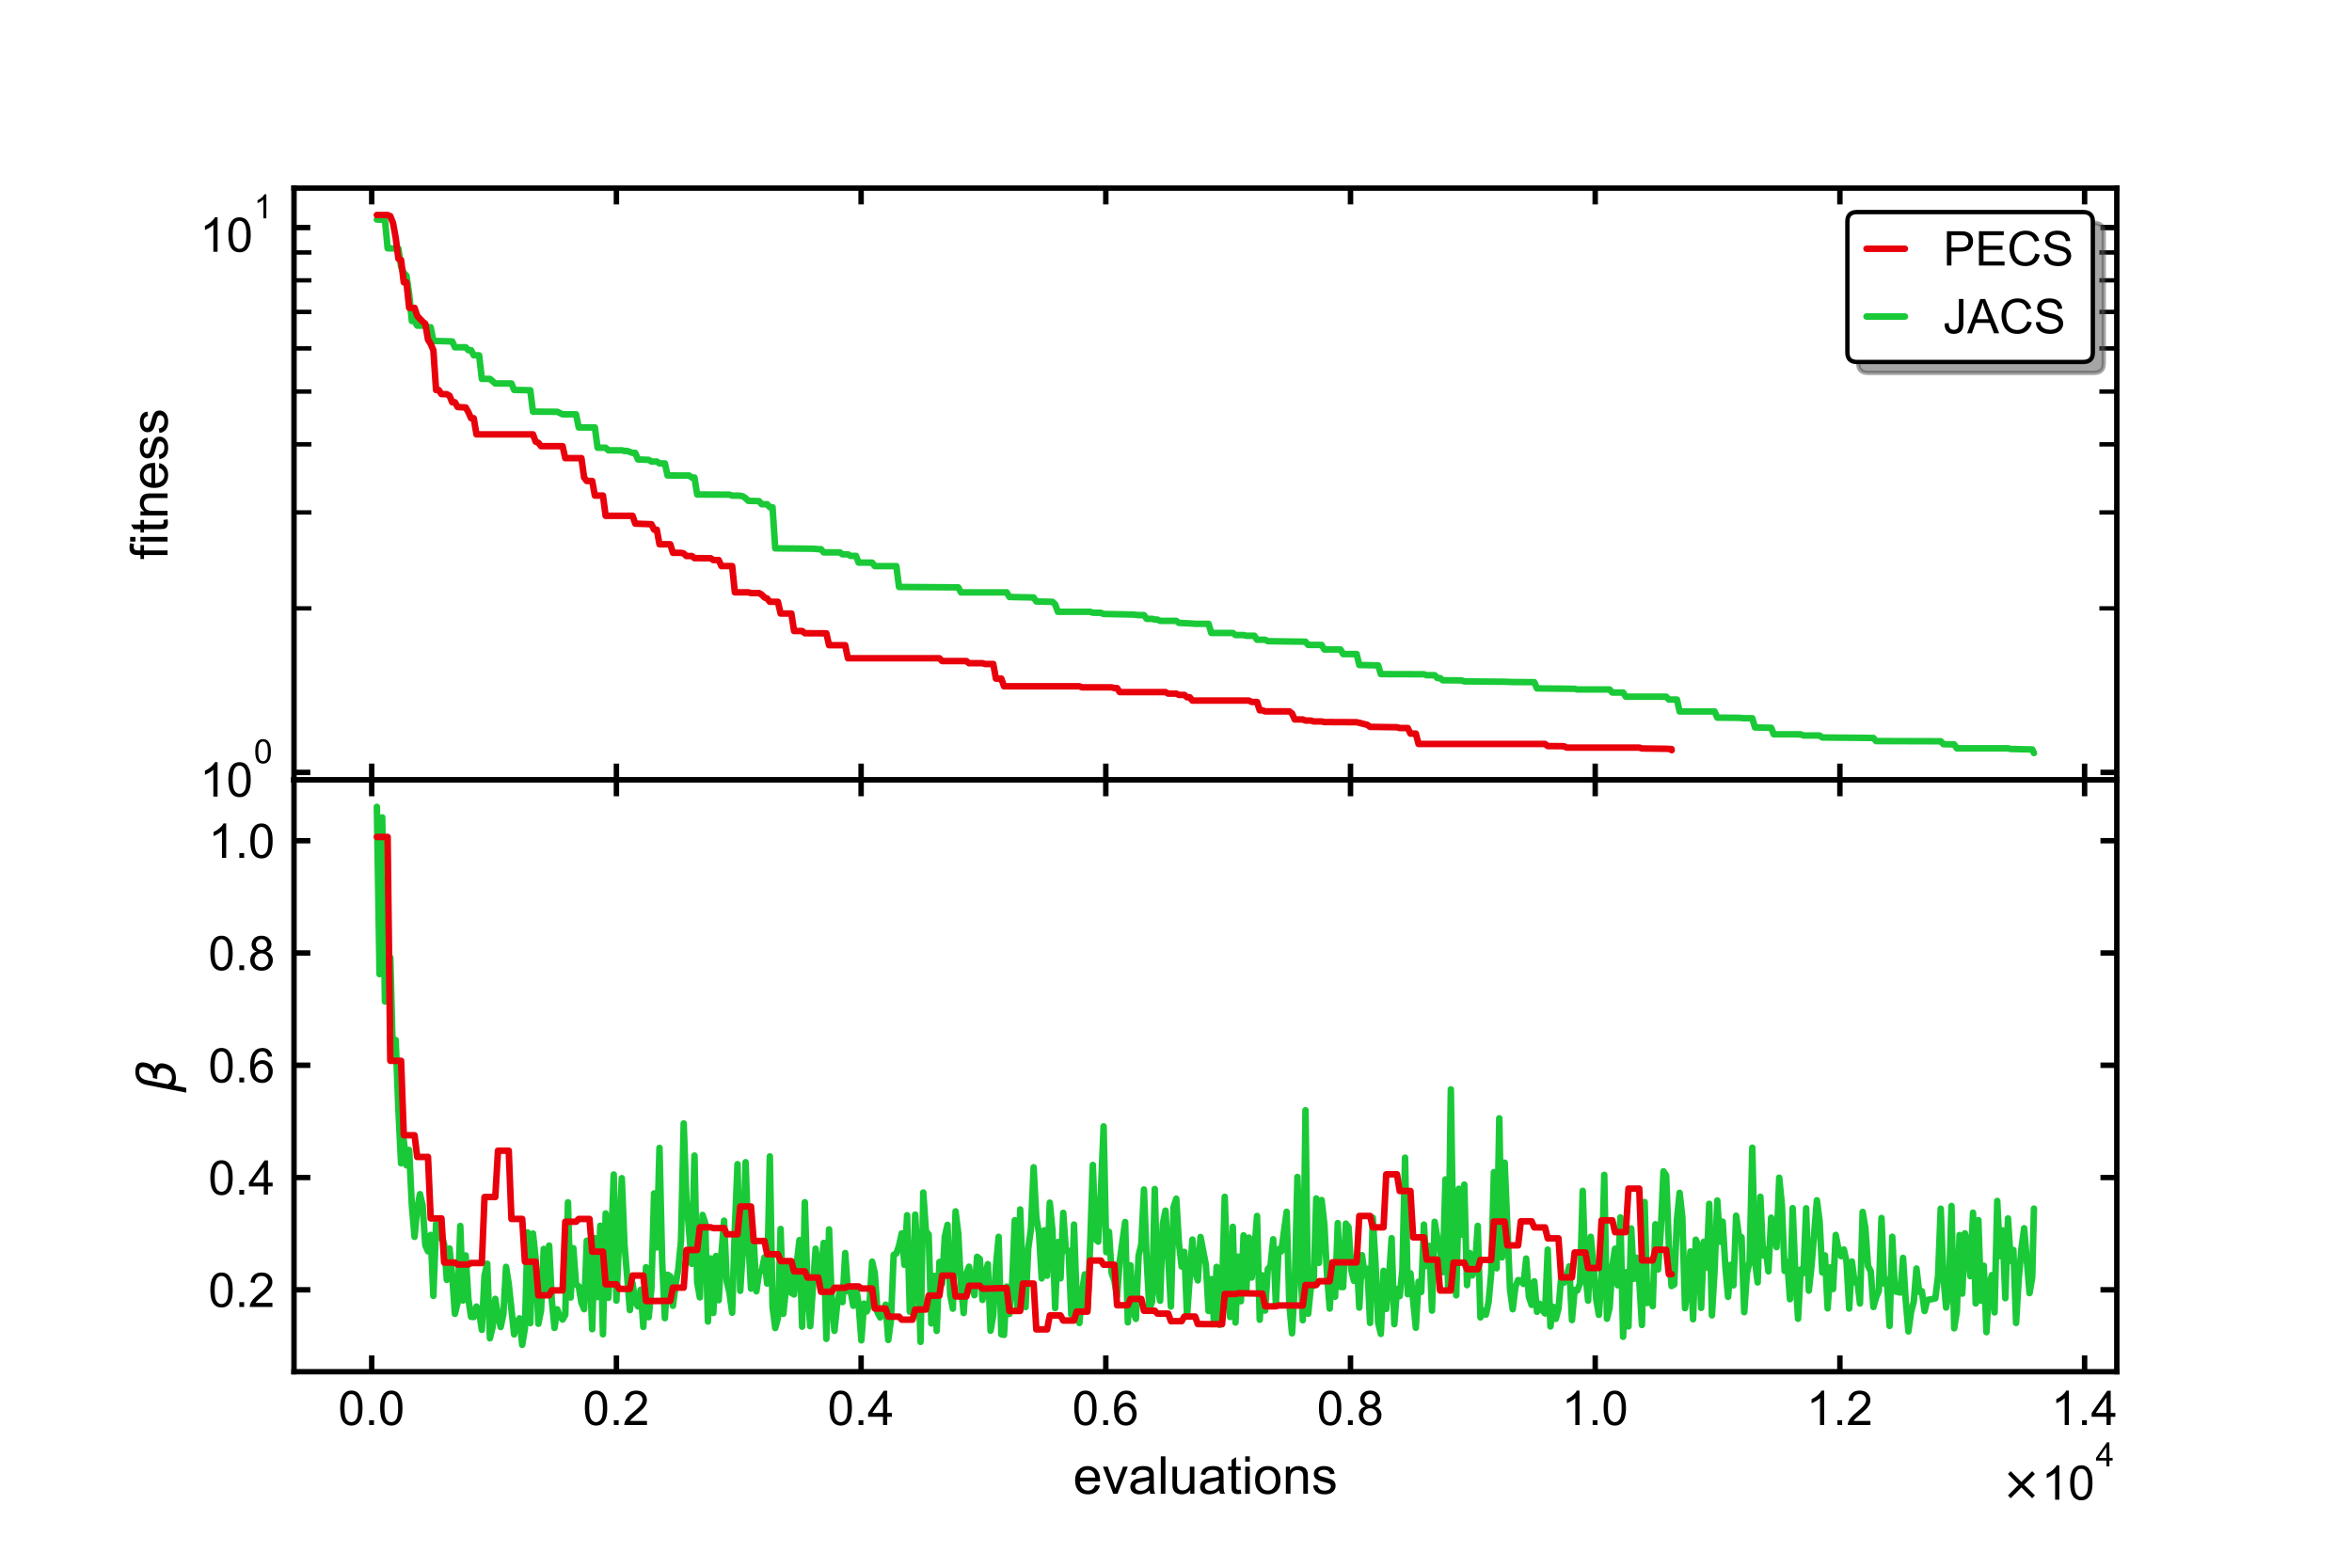 <?xml version="1.0" encoding="utf-8" standalone="no"?>
<!DOCTYPE svg PUBLIC "-//W3C//DTD SVG 1.1//EN"
  "http://www.w3.org/Graphics/SVG/1.1/DTD/svg11.dtd">
<!-- Created with matplotlib (https://matplotlib.org/) -->
<svg height="288pt" version="1.1" viewBox="0 0 432 288" width="432pt" xmlns="http://www.w3.org/2000/svg" xmlns:xlink="http://www.w3.org/1999/xlink">
 <defs>
  <style type="text/css">
*{stroke-linecap:butt;stroke-linejoin:round;}
  </style>
 </defs>
 <g id="figure_1">
  <g id="patch_1">
   <path d="M 0 288 
L 432 288 
L 432 0 
L 0 0 
z
" style="fill:#ffffff;"/>
  </g>
  <g id="axes_1">
   <g id="patch_2">
    <path d="M 54 143.28 
L 388.8 143.28 
L 388.8 34.56 
L 54 34.56 
z
" style="fill:#ffffff;"/>
   </g>
   <g id="line2d_1">
    <path clip-path="url(#p68521ce96f)" d="M 69.218 40.333 
L 70.701 40.364 
L 71.196 45.617 
L 73.173 45.666 
L 73.668 49.01 
L 74.162 50.126 
L 74.656 50.64 
L 75.151 53.985 
L 75.645 58.97 
L 76.14 58.971 
L 76.634 59.822 
L 78.117 59.823 
L 78.612 60.129 
L 79.106 60.129 
L 79.6 62.629 
L 83.061 62.722 
L 83.555 63.799 
L 85.533 63.799 
L 86.027 64.332 
L 86.522 64.332 
L 87.016 65.276 
L 88.005 65.276 
L 88.499 69.606 
L 89.983 69.606 
L 90.971 70.45 
L 93.938 70.45 
L 94.432 71.633 
L 97.398 71.691 
L 97.893 75.624 
L 102.342 75.651 
L 103.331 76.113 
L 105.803 76.113 
L 106.297 78.529 
L 109.264 78.529 
L 109.758 82.249 
L 111.241 82.249 
L 111.736 82.721 
L 114.208 82.721 
L 114.702 82.846 
L 115.196 82.846 
L 116.185 83.203 
L 116.679 83.203 
L 117.174 84.406 
L 119.151 84.481 
L 119.646 84.787 
L 120.635 84.787 
L 121.129 85.132 
L 122.118 85.132 
L 122.612 87.348 
L 126.567 87.358 
L 127.062 87.731 
L 127.556 87.731 
L 128.05 90.844 
L 133.983 90.873 
L 134.477 91.051 
L 135.961 91.066 
L 136.455 91.187 
L 136.949 91.519 
L 137.444 92.008 
L 139.421 92.063 
L 139.916 92.633 
L 140.905 92.633 
L 141.399 93.189 
L 141.893 93.189 
L 142.388 100.735 
L 149.309 100.806 
L 150.298 100.89 
L 150.792 100.89 
L 151.287 101.477 
L 154.253 101.477 
L 154.747 101.836 
L 155.736 101.836 
L 156.231 102.125 
L 157.219 102.125 
L 157.714 103.357 
L 160.186 103.365 
L 160.68 104.001 
L 164.635 104.003 
L 165.13 107.832 
L 176.006 107.907 
L 176.501 108.826 
L 184.905 108.826 
L 185.4 109.672 
L 189.849 109.761 
L 190.343 110.495 
L 193.31 110.558 
L 193.804 111.021 
L 194.299 112.391 
L 200.231 112.391 
L 200.726 112.562 
L 202.209 112.578 
L 202.703 112.792 
L 208.141 112.899 
L 209.13 113.006 
L 210.119 113.006 
L 210.613 113.689 
L 211.602 113.689 
L 212.097 113.82 
L 212.591 113.82 
L 213.085 114.064 
L 216.052 114.064 
L 216.546 114.434 
L 218.524 114.524 
L 219.512 114.598 
L 221.984 114.598 
L 222.479 116.282 
L 226.434 116.282 
L 226.928 116.662 
L 228.411 116.662 
L 228.906 116.796 
L 230.389 116.796 
L 230.883 117.525 
L 232.366 117.525 
L 232.861 117.794 
L 239.782 117.887 
L 240.277 118.477 
L 242.749 118.479 
L 243.243 119.316 
L 246.209 119.317 
L 246.704 120.159 
L 249.176 120.159 
L 249.67 122.166 
L 253.131 122.235 
L 253.625 123.841 
L 261.535 123.865 
L 262.03 124.042 
L 263.513 124.042 
L 264.007 124.563 
L 264.502 124.563 
L 264.996 124.975 
L 268.457 124.993 
L 268.951 125.179 
L 276.367 125.243 
L 277.85 125.296 
L 281.805 125.323 
L 282.3 126.465 
L 289.221 126.541 
L 289.716 126.663 
L 295.648 126.663 
L 296.143 127.225 
L 298.12 127.225 
L 298.615 127.991 
L 306.03 127.992 
L 306.525 128.518 
L 308.008 128.518 
L 308.502 130.708 
L 314.929 130.708 
L 315.424 131.839 
L 319.379 131.868 
L 320.368 131.951 
L 321.851 131.951 
L 322.345 133.642 
L 325.312 133.694 
L 325.806 134.901 
L 330.75 134.905 
L 331.244 135.118 
L 334.211 135.118 
L 334.705 135.481 
L 344.098 135.571 
L 344.593 136.142 
L 356.458 136.177 
L 356.952 136.71 
L 358.93 136.761 
L 359.424 137.473 
L 368.818 137.473 
L 369.312 137.596 
L 373.267 137.686 
L 373.582 138.338 
L 373.582 138.338 
" style="fill:none;stroke:#1ac938;stroke-linecap:round;stroke-width:1.2;"/>
   </g>
   <g id="matplotlib.axis_1">
    <g id="xtick_1">
     <g id="line2d_2">
      <defs>
       <path d="M 0 0 
L 0 -3 
" id="m7fd3d3183c" style="stroke:#000000;"/>
      </defs>
      <g>
       <use style="stroke:#000000;" x="68.274" xlink:href="#m7fd3d3183c" y="143.28"/>
      </g>
     </g>
     <g id="line2d_3">
      <defs>
       <path d="M 0 0 
L 0 3 
" id="m24cd45a4aa" style="stroke:#000000;"/>
      </defs>
      <g>
       <use style="stroke:#000000;" x="68.274" xlink:href="#m24cd45a4aa" y="34.56"/>
      </g>
     </g>
    </g>
    <g id="xtick_2">
     <g id="line2d_4">
      <g>
       <use style="stroke:#000000;" x="113.219" xlink:href="#m7fd3d3183c" y="143.28"/>
      </g>
     </g>
     <g id="line2d_5">
      <g>
       <use style="stroke:#000000;" x="113.219" xlink:href="#m24cd45a4aa" y="34.56"/>
      </g>
     </g>
    </g>
    <g id="xtick_3">
     <g id="line2d_6">
      <g>
       <use style="stroke:#000000;" x="158.163" xlink:href="#m7fd3d3183c" y="143.28"/>
      </g>
     </g>
     <g id="line2d_7">
      <g>
       <use style="stroke:#000000;" x="158.163" xlink:href="#m24cd45a4aa" y="34.56"/>
      </g>
     </g>
    </g>
    <g id="xtick_4">
     <g id="line2d_8">
      <g>
       <use style="stroke:#000000;" x="203.108" xlink:href="#m7fd3d3183c" y="143.28"/>
      </g>
     </g>
     <g id="line2d_9">
      <g>
       <use style="stroke:#000000;" x="203.108" xlink:href="#m24cd45a4aa" y="34.56"/>
      </g>
     </g>
    </g>
    <g id="xtick_5">
     <g id="line2d_10">
      <g>
       <use style="stroke:#000000;" x="248.052" xlink:href="#m7fd3d3183c" y="143.28"/>
      </g>
     </g>
     <g id="line2d_11">
      <g>
       <use style="stroke:#000000;" x="248.052" xlink:href="#m24cd45a4aa" y="34.56"/>
      </g>
     </g>
    </g>
    <g id="xtick_6">
     <g id="line2d_12">
      <g>
       <use style="stroke:#000000;" x="292.996" xlink:href="#m7fd3d3183c" y="143.28"/>
      </g>
     </g>
     <g id="line2d_13">
      <g>
       <use style="stroke:#000000;" x="292.996" xlink:href="#m24cd45a4aa" y="34.56"/>
      </g>
     </g>
    </g>
    <g id="xtick_7">
     <g id="line2d_14">
      <g>
       <use style="stroke:#000000;" x="337.941" xlink:href="#m7fd3d3183c" y="143.28"/>
      </g>
     </g>
     <g id="line2d_15">
      <g>
       <use style="stroke:#000000;" x="337.941" xlink:href="#m24cd45a4aa" y="34.56"/>
      </g>
     </g>
    </g>
    <g id="xtick_8">
     <g id="line2d_16">
      <g>
       <use style="stroke:#000000;" x="382.885" xlink:href="#m7fd3d3183c" y="143.28"/>
      </g>
     </g>
     <g id="line2d_17">
      <g>
       <use style="stroke:#000000;" x="382.885" xlink:href="#m24cd45a4aa" y="34.56"/>
      </g>
     </g>
    </g>
   </g>
   <g id="matplotlib.axis_2">
    <g id="ytick_1">
     <g id="line2d_18">
      <defs>
       <path d="M 0 0 
L 3 0 
" id="m92093fc952" style="stroke:#000000;"/>
      </defs>
      <g>
       <use style="stroke:#000000;" x="54" xlink:href="#m92093fc952" y="141.893"/>
      </g>
     </g>
     <g id="line2d_19">
      <defs>
       <path d="M 0 0 
L -3 0 
" id="m8de4ddd1cd" style="stroke:#000000;"/>
      </defs>
      <g>
       <use style="stroke:#000000;" x="388.8" xlink:href="#m8de4ddd1cd" y="141.893"/>
      </g>
     </g>
     <g id="text_1">
      <!-- $\mathdefault{10^{0}}$ -->
      <defs>
       <path d="M 37.25 0 
L 28.469 0 
L 28.469 56 
Q 25.297 52.984 20.141 49.953 
Q 14.984 46.922 10.891 45.406 
L 10.891 53.906 
Q 18.266 57.375 23.781 62.297 
Q 29.297 67.234 31.594 71.875 
L 37.25 71.875 
z
" id="ArialMT-49"/>
       <path d="M 4.156 35.297 
Q 4.156 48 6.766 55.734 
Q 9.375 63.484 14.516 67.672 
Q 19.672 71.875 27.484 71.875 
Q 33.25 71.875 37.594 69.547 
Q 41.938 67.234 44.766 62.859 
Q 47.609 58.5 49.219 52.219 
Q 50.828 45.953 50.828 35.297 
Q 50.828 22.703 48.234 14.969 
Q 45.656 7.234 40.5 3 
Q 35.359 -1.219 27.484 -1.219 
Q 17.141 -1.219 11.234 6.203 
Q 4.156 15.141 4.156 35.297 
z
M 13.188 35.297 
Q 13.188 17.672 17.312 11.828 
Q 21.438 6 27.484 6 
Q 33.547 6 37.672 11.859 
Q 41.797 17.719 41.797 35.297 
Q 41.797 52.984 37.672 58.781 
Q 33.547 64.594 27.391 64.594 
Q 21.344 64.594 17.719 59.469 
Q 13.188 52.938 13.188 35.297 
z
" id="ArialMT-48"/>
      </defs>
      <g transform="translate(36.684 146.43)scale(0.088 -0.088)">
       <use transform="translate(0 0.994)" xlink:href="#ArialMT-49"/>
       <use transform="translate(55.615 0.994)" xlink:href="#ArialMT-48"/>
       <use transform="translate(112.973 70.688)scale(0.7)" xlink:href="#ArialMT-48"/>
      </g>
     </g>
    </g>
    <g id="ytick_2">
     <g id="line2d_20">
      <g>
       <use style="stroke:#000000;" x="54" xlink:href="#m92093fc952" y="41.798"/>
      </g>
     </g>
     <g id="line2d_21">
      <g>
       <use style="stroke:#000000;" x="388.8" xlink:href="#m8de4ddd1cd" y="41.798"/>
      </g>
     </g>
     <g id="text_2">
      <!-- $\mathdefault{10^{1}}$ -->
      <g transform="translate(36.684 46.335)scale(0.088 -0.088)">
       <use transform="translate(0 0.994)" xlink:href="#ArialMT-49"/>
       <use transform="translate(55.615 0.994)" xlink:href="#ArialMT-48"/>
       <use transform="translate(112.973 70.688)scale(0.7)" xlink:href="#ArialMT-49"/>
      </g>
     </g>
    </g>
    <g id="ytick_3">
     <g id="line2d_22">
      <defs>
       <path d="M 0 0 
L 3.2 0 
" id="mfabd4ba6d3" style="stroke:#000000;stroke-width:0.8;"/>
      </defs>
      <g>
       <use style="stroke:#000000;stroke-width:0.8;" x="54" xlink:href="#mfabd4ba6d3" y="111.761"/>
      </g>
     </g>
     <g id="line2d_23">
      <defs>
       <path d="M 0 0 
L -3.2 0 
" id="m198ec99127" style="stroke:#000000;stroke-width:0.8;"/>
      </defs>
      <g>
       <use style="stroke:#000000;stroke-width:0.8;" x="388.8" xlink:href="#m198ec99127" y="111.761"/>
      </g>
     </g>
    </g>
    <g id="ytick_4">
     <g id="line2d_24">
      <g>
       <use style="stroke:#000000;stroke-width:0.8;" x="54" xlink:href="#mfabd4ba6d3" y="94.135"/>
      </g>
     </g>
     <g id="line2d_25">
      <g>
       <use style="stroke:#000000;stroke-width:0.8;" x="388.8" xlink:href="#m198ec99127" y="94.135"/>
      </g>
     </g>
    </g>
    <g id="ytick_5">
     <g id="line2d_26">
      <g>
       <use style="stroke:#000000;stroke-width:0.8;" x="54" xlink:href="#mfabd4ba6d3" y="81.63"/>
      </g>
     </g>
     <g id="line2d_27">
      <g>
       <use style="stroke:#000000;stroke-width:0.8;" x="388.8" xlink:href="#m198ec99127" y="81.63"/>
      </g>
     </g>
    </g>
    <g id="ytick_6">
     <g id="line2d_28">
      <g>
       <use style="stroke:#000000;stroke-width:0.8;" x="54" xlink:href="#mfabd4ba6d3" y="71.929"/>
      </g>
     </g>
     <g id="line2d_29">
      <g>
       <use style="stroke:#000000;stroke-width:0.8;" x="388.8" xlink:href="#m198ec99127" y="71.929"/>
      </g>
     </g>
    </g>
    <g id="ytick_7">
     <g id="line2d_30">
      <g>
       <use style="stroke:#000000;stroke-width:0.8;" x="54" xlink:href="#mfabd4ba6d3" y="64.004"/>
      </g>
     </g>
     <g id="line2d_31">
      <g>
       <use style="stroke:#000000;stroke-width:0.8;" x="388.8" xlink:href="#m198ec99127" y="64.004"/>
      </g>
     </g>
    </g>
    <g id="ytick_8">
     <g id="line2d_32">
      <g>
       <use style="stroke:#000000;stroke-width:0.8;" x="54" xlink:href="#mfabd4ba6d3" y="57.303"/>
      </g>
     </g>
     <g id="line2d_33">
      <g>
       <use style="stroke:#000000;stroke-width:0.8;" x="388.8" xlink:href="#m198ec99127" y="57.303"/>
      </g>
     </g>
    </g>
    <g id="ytick_9">
     <g id="line2d_34">
      <g>
       <use style="stroke:#000000;stroke-width:0.8;" x="54" xlink:href="#mfabd4ba6d3" y="51.498"/>
      </g>
     </g>
     <g id="line2d_35">
      <g>
       <use style="stroke:#000000;stroke-width:0.8;" x="388.8" xlink:href="#m198ec99127" y="51.498"/>
      </g>
     </g>
    </g>
    <g id="ytick_10">
     <g id="line2d_36">
      <g>
       <use style="stroke:#000000;stroke-width:0.8;" x="54" xlink:href="#mfabd4ba6d3" y="46.378"/>
      </g>
     </g>
     <g id="line2d_37">
      <g>
       <use style="stroke:#000000;stroke-width:0.8;" x="388.8" xlink:href="#m198ec99127" y="46.378"/>
      </g>
     </g>
    </g>
    <g id="text_3">
     <!-- fitness -->
     <defs>
      <path d="M 8.688 0 
L 8.688 45.016 
L 0.922 45.016 
L 0.922 51.859 
L 8.688 51.859 
L 8.688 57.375 
Q 8.688 62.594 9.625 65.141 
Q 10.891 68.562 14.078 70.672 
Q 17.281 72.797 23.047 72.797 
Q 26.766 72.797 31.25 71.922 
L 29.938 64.266 
Q 27.203 64.75 24.75 64.75 
Q 20.75 64.75 19.094 63.031 
Q 17.438 61.328 17.438 56.641 
L 17.438 51.859 
L 27.547 51.859 
L 27.547 45.016 
L 17.438 45.016 
L 17.438 0 
z
" id="ArialMT-102"/>
      <path d="M 6.641 61.469 
L 6.641 71.578 
L 15.438 71.578 
L 15.438 61.469 
z
M 6.641 0 
L 6.641 51.859 
L 15.438 51.859 
L 15.438 0 
z
" id="ArialMT-105"/>
      <path d="M 25.781 7.859 
L 27.047 0.094 
Q 23.344 -0.688 20.406 -0.688 
Q 15.625 -0.688 12.984 0.828 
Q 10.359 2.344 9.281 4.812 
Q 8.203 7.281 8.203 15.188 
L 8.203 45.016 
L 1.766 45.016 
L 1.766 51.859 
L 8.203 51.859 
L 8.203 64.703 
L 16.938 69.969 
L 16.938 51.859 
L 25.781 51.859 
L 25.781 45.016 
L 16.938 45.016 
L 16.938 14.703 
Q 16.938 10.938 17.406 9.859 
Q 17.875 8.797 18.922 8.156 
Q 19.969 7.516 21.922 7.516 
Q 23.391 7.516 25.781 7.859 
z
" id="ArialMT-116"/>
      <path d="M 6.594 0 
L 6.594 51.859 
L 14.5 51.859 
L 14.5 44.484 
Q 20.219 53.031 31 53.031 
Q 35.688 53.031 39.625 51.344 
Q 43.562 49.656 45.516 46.922 
Q 47.469 44.188 48.25 40.438 
Q 48.734 37.984 48.734 31.891 
L 48.734 0 
L 39.938 0 
L 39.938 31.547 
Q 39.938 36.922 38.906 39.578 
Q 37.891 42.234 35.281 43.812 
Q 32.672 45.406 29.156 45.406 
Q 23.531 45.406 19.453 41.844 
Q 15.375 38.281 15.375 28.328 
L 15.375 0 
z
" id="ArialMT-110"/>
      <path d="M 42.094 16.703 
L 51.172 15.578 
Q 49.031 7.625 43.219 3.219 
Q 37.406 -1.172 28.375 -1.172 
Q 17 -1.172 10.328 5.828 
Q 3.656 12.844 3.656 25.484 
Q 3.656 38.578 10.391 45.797 
Q 17.141 53.031 27.875 53.031 
Q 38.281 53.031 44.875 45.953 
Q 51.469 38.875 51.469 26.031 
Q 51.469 25.25 51.422 23.688 
L 12.75 23.688 
Q 13.234 15.141 17.578 10.594 
Q 21.922 6.062 28.422 6.062 
Q 33.25 6.062 36.672 8.594 
Q 40.094 11.141 42.094 16.703 
z
M 13.234 30.906 
L 42.188 30.906 
Q 41.609 37.453 38.875 40.719 
Q 34.672 45.797 27.984 45.797 
Q 21.922 45.797 17.797 41.75 
Q 13.672 37.703 13.234 30.906 
z
" id="ArialMT-101"/>
      <path d="M 3.078 15.484 
L 11.766 16.844 
Q 12.5 11.625 15.844 8.844 
Q 19.188 6.062 25.203 6.062 
Q 31.25 6.062 34.172 8.516 
Q 37.109 10.984 37.109 14.312 
Q 37.109 17.281 34.516 19 
Q 32.719 20.172 25.531 21.969 
Q 15.875 24.422 12.141 26.203 
Q 8.406 27.984 6.469 31.125 
Q 4.547 34.281 4.547 38.094 
Q 4.547 41.547 6.125 44.5 
Q 7.719 47.469 10.453 49.422 
Q 12.5 50.922 16.031 51.969 
Q 19.578 53.031 23.641 53.031 
Q 29.734 53.031 34.344 51.266 
Q 38.969 49.516 41.156 46.5 
Q 43.359 43.5 44.188 38.484 
L 35.594 37.312 
Q 35.016 41.312 32.203 43.547 
Q 29.391 45.797 24.266 45.797 
Q 18.219 45.797 15.625 43.797 
Q 13.031 41.797 13.031 39.109 
Q 13.031 37.406 14.109 36.031 
Q 15.188 34.625 17.484 33.688 
Q 18.797 33.203 25.25 31.453 
Q 34.578 28.953 38.25 27.359 
Q 41.938 25.781 44.031 22.75 
Q 46.141 19.734 46.141 15.234 
Q 46.141 10.844 43.578 6.953 
Q 41.016 3.078 36.172 0.953 
Q 31.344 -1.172 25.25 -1.172 
Q 15.141 -1.172 9.844 3.031 
Q 4.547 7.234 3.078 15.484 
z
" id="ArialMT-115"/>
     </defs>
     <g transform="translate(30.776 102.792)rotate(-90)scale(0.096 -0.096)">
      <use xlink:href="#ArialMT-102"/>
      <use x="27.783" xlink:href="#ArialMT-105"/>
      <use x="50" xlink:href="#ArialMT-116"/>
      <use x="77.783" xlink:href="#ArialMT-110"/>
      <use x="133.398" xlink:href="#ArialMT-101"/>
      <use x="189.014" xlink:href="#ArialMT-115"/>
      <use x="239.014" xlink:href="#ArialMT-115"/>
     </g>
    </g>
   </g>
   <g id="line2d_38">
    <path clip-path="url(#p68521ce96f)" d="M 69.218 39.502 
L 71.196 39.503 
L 71.69 39.707 
L 72.185 40.97 
L 72.679 43.663 
L 73.173 47.535 
L 73.668 47.759 
L 74.162 51.862 
L 74.656 51.863 
L 75.151 56.556 
L 76.14 56.559 
L 76.634 58.035 
L 77.623 59.092 
L 78.117 59.47 
L 78.612 62.399 
L 79.106 63.181 
L 79.6 64.345 
L 80.095 71.657 
L 80.589 71.657 
L 81.084 72.395 
L 82.072 72.416 
L 82.567 72.71 
L 83.061 73.902 
L 83.555 73.902 
L 84.05 74.77 
L 85.039 74.837 
L 85.533 74.854 
L 86.027 75.712 
L 86.522 76.825 
L 87.016 76.836 
L 87.511 79.796 
L 97.893 79.796 
L 98.387 81.143 
L 98.882 81.34 
L 99.376 81.969 
L 103.331 81.969 
L 103.825 84.168 
L 106.792 84.168 
L 107.286 87.732 
L 107.78 88.361 
L 108.769 88.361 
L 109.264 91.038 
L 110.747 91.039 
L 111.241 94.757 
L 116.185 94.757 
L 116.679 96.196 
L 119.646 96.304 
L 120.14 97.305 
L 120.635 97.305 
L 121.129 99.988 
L 123.107 99.988 
L 123.601 101.557 
L 125.084 101.559 
L 125.578 101.677 
L 126.073 102.145 
L 127.062 102.145 
L 127.556 102.537 
L 130.522 102.553 
L 131.017 102.887 
L 132.006 102.887 
L 132.5 103.988 
L 134.477 103.988 
L 134.972 108.816 
L 137.444 108.816 
L 137.938 108.96 
L 139.421 108.961 
L 139.916 109.248 
L 140.41 109.752 
L 140.905 109.947 
L 141.399 110.556 
L 142.882 110.556 
L 143.376 112.712 
L 145.354 112.712 
L 145.848 115.926 
L 147.332 115.929 
L 147.826 116.33 
L 151.781 116.35 
L 152.275 118.522 
L 155.242 118.536 
L 155.736 120.924 
L 172.545 120.924 
L 173.04 121.438 
L 177.489 121.447 
L 177.984 121.837 
L 180.456 121.837 
L 180.95 121.981 
L 182.433 121.981 
L 182.928 124.669 
L 183.916 124.669 
L 184.411 126.078 
L 198.254 126.078 
L 198.748 126.272 
L 204.186 126.273 
L 204.681 126.414 
L 205.175 126.414 
L 205.669 127.145 
L 214.074 127.145 
L 214.568 127.424 
L 216.052 127.424 
L 216.546 127.664 
L 217.535 127.664 
L 218.029 128.097 
L 218.524 128.097 
L 219.018 128.704 
L 229.4 128.704 
L 229.894 128.955 
L 230.883 128.955 
L 231.378 130.491 
L 231.872 130.492 
L 232.366 130.689 
L 236.816 130.689 
L 237.31 131.059 
L 237.805 132.166 
L 239.288 132.166 
L 239.782 132.377 
L 240.771 132.377 
L 241.265 132.535 
L 242.749 132.535 
L 243.243 132.652 
L 249.176 132.677 
L 251.153 133.162 
L 251.648 133.534 
L 256.591 133.603 
L 257.086 133.743 
L 258.569 133.743 
L 259.063 134.772 
L 260.052 134.773 
L 260.547 136.675 
L 283.783 136.675 
L 284.277 137.059 
L 287.244 137.086 
L 287.738 137.338 
L 301.086 137.339 
L 301.581 137.5 
L 306.03 137.557 
L 307.019 137.614 
L 307.042 137.817 
L 307.042 137.817 
" style="fill:none;stroke:#e8000b;stroke-linecap:round;stroke-width:1.2;"/>
   </g>
   <g id="patch_3">
    <path d="M 54 143.28 
L 54 34.56 
" style="fill:none;stroke:#000000;stroke-linecap:square;stroke-linejoin:miter;"/>
   </g>
   <g id="patch_4">
    <path d="M 388.8 143.28 
L 388.8 34.56 
" style="fill:none;stroke:#000000;stroke-linecap:square;stroke-linejoin:miter;"/>
   </g>
   <g id="patch_5">
    <path d="M 54 143.28 
L 388.8 143.28 
" style="fill:none;stroke:#000000;stroke-linecap:square;stroke-linejoin:miter;"/>
   </g>
   <g id="patch_6">
    <path d="M 54 34.56 
L 388.8 34.56 
" style="fill:none;stroke:#000000;stroke-linecap:square;stroke-linejoin:miter;"/>
   </g>
   <g id="legend_1">
    <g id="patch_7">
     <path d="M 343.075 68.496 
L 384.64 68.496 
Q 386.4 68.496 386.4 66.736 
L 386.4 42.72 
Q 386.4 40.96 384.64 40.96 
L 343.075 40.96 
Q 341.315 40.96 341.315 42.72 
L 341.315 66.736 
Q 341.315 68.496 343.075 68.496 
z
" style="fill:#4c4c4c;opacity:0.5;stroke:#4c4c4c;stroke-linejoin:miter;stroke-width:0.8;"/>
    </g>
    <g id="patch_8">
     <path d="M 341.075 66.496 
L 382.64 66.496 
Q 384.4 66.496 384.4 64.736 
L 384.4 40.72 
Q 384.4 38.96 382.64 38.96 
L 341.075 38.96 
Q 339.315 38.96 339.315 40.72 
L 339.315 64.736 
Q 339.315 66.496 341.075 66.496 
z
" style="fill:#ffffff;stroke:#000000;stroke-linejoin:miter;stroke-width:0.8;"/>
    </g>
    <g id="line2d_39">
     <path d="M 342.835 45.699 
L 349.875 45.699 
" style="fill:none;stroke:#e8000b;stroke-linecap:round;stroke-width:1.2;"/>
    </g>
    <g id="line2d_40"/>
    <g id="text_4">
     <!-- PECS -->
     <defs>
      <path d="M 7.719 0 
L 7.719 71.578 
L 34.719 71.578 
Q 41.844 71.578 45.609 70.906 
Q 50.875 70.016 54.438 67.547 
Q 58.016 65.094 60.188 60.641 
Q 62.359 56.203 62.359 50.875 
Q 62.359 41.75 56.547 35.422 
Q 50.734 29.109 35.547 29.109 
L 17.188 29.109 
L 17.188 0 
z
M 17.188 37.547 
L 35.688 37.547 
Q 44.875 37.547 48.734 40.969 
Q 52.594 44.391 52.594 50.594 
Q 52.594 55.078 50.312 58.266 
Q 48.047 61.469 44.344 62.5 
Q 41.938 63.141 35.5 63.141 
L 17.188 63.141 
z
" id="ArialMT-80"/>
      <path d="M 7.906 0 
L 7.906 71.578 
L 59.672 71.578 
L 59.672 63.141 
L 17.391 63.141 
L 17.391 41.219 
L 56.984 41.219 
L 56.984 32.812 
L 17.391 32.812 
L 17.391 8.453 
L 61.328 8.453 
L 61.328 0 
z
" id="ArialMT-69"/>
      <path d="M 58.797 25.094 
L 68.266 22.703 
Q 65.281 11.031 57.547 4.906 
Q 49.812 -1.219 38.625 -1.219 
Q 27.047 -1.219 19.797 3.484 
Q 12.547 8.203 8.766 17.141 
Q 4.984 26.078 4.984 36.328 
Q 4.984 47.516 9.25 55.828 
Q 13.531 64.156 21.406 68.469 
Q 29.297 72.797 38.766 72.797 
Q 49.516 72.797 56.828 67.328 
Q 64.156 61.859 67.047 51.953 
L 57.719 49.75 
Q 55.219 57.562 50.484 61.125 
Q 45.75 64.703 38.578 64.703 
Q 30.328 64.703 24.781 60.734 
Q 19.234 56.781 16.984 50.109 
Q 14.75 43.453 14.75 36.375 
Q 14.75 27.25 17.406 20.438 
Q 20.062 13.625 25.672 10.25 
Q 31.297 6.891 37.844 6.891 
Q 45.797 6.891 51.312 11.469 
Q 56.844 16.062 58.797 25.094 
z
" id="ArialMT-67"/>
      <path d="M 4.5 23 
L 13.422 23.781 
Q 14.062 18.406 16.375 14.969 
Q 18.703 11.531 23.578 9.406 
Q 28.469 7.281 34.578 7.281 
Q 39.984 7.281 44.141 8.891 
Q 48.297 10.5 50.312 13.297 
Q 52.344 16.109 52.344 19.438 
Q 52.344 22.797 50.391 25.312 
Q 48.438 27.828 43.953 29.547 
Q 41.062 30.672 31.203 33.031 
Q 21.344 35.406 17.391 37.5 
Q 12.25 40.188 9.734 44.156 
Q 7.234 48.141 7.234 53.078 
Q 7.234 58.5 10.297 63.203 
Q 13.375 67.922 19.281 70.359 
Q 25.203 72.797 32.422 72.797 
Q 40.375 72.797 46.453 70.234 
Q 52.547 67.672 55.812 62.688 
Q 59.078 57.719 59.328 51.422 
L 50.25 50.734 
Q 49.516 57.516 45.281 60.984 
Q 41.062 64.453 32.812 64.453 
Q 24.219 64.453 20.281 61.297 
Q 16.359 58.156 16.359 53.719 
Q 16.359 49.859 19.141 47.359 
Q 21.875 44.875 33.422 42.266 
Q 44.969 39.656 49.266 37.703 
Q 55.516 34.812 58.484 30.391 
Q 61.469 25.984 61.469 20.219 
Q 61.469 14.5 58.203 9.438 
Q 54.938 4.391 48.797 1.578 
Q 42.672 -1.219 35.016 -1.219 
Q 25.297 -1.219 18.719 1.609 
Q 12.156 4.438 8.422 10.125 
Q 4.688 15.828 4.5 23 
z
" id="ArialMT-83"/>
     </defs>
     <g transform="translate(356.915 48.779)scale(0.088 -0.088)">
      <use xlink:href="#ArialMT-80"/>
      <use x="66.699" xlink:href="#ArialMT-69"/>
      <use x="133.398" xlink:href="#ArialMT-67"/>
      <use x="205.615" xlink:href="#ArialMT-83"/>
     </g>
    </g>
    <g id="line2d_41">
     <path d="M 342.835 58.147 
L 349.875 58.147 
" style="fill:none;stroke:#1ac938;stroke-linecap:round;stroke-width:1.2;"/>
    </g>
    <g id="line2d_42"/>
    <g id="text_5">
     <!-- JACS -->
     <defs>
      <path d="M 2.875 20.312 
L 11.422 21.484 
Q 11.766 13.281 14.5 10.25 
Q 17.234 7.234 22.078 7.234 
Q 25.641 7.234 28.219 8.859 
Q 30.812 10.5 31.781 13.297 
Q 32.766 16.109 32.766 22.266 
L 32.766 71.578 
L 42.234 71.578 
L 42.234 22.797 
Q 42.234 13.812 40.062 8.875 
Q 37.891 3.953 33.172 1.359 
Q 28.469 -1.219 22.125 -1.219 
Q 12.703 -1.219 7.688 4.203 
Q 2.688 9.625 2.875 20.312 
z
" id="ArialMT-74"/>
      <path d="M -0.141 0 
L 27.344 71.578 
L 37.547 71.578 
L 66.844 0 
L 56.062 0 
L 47.703 21.688 
L 17.781 21.688 
L 9.906 0 
z
M 20.516 29.391 
L 44.781 29.391 
L 37.312 49.219 
Q 33.891 58.25 32.234 64.062 
Q 30.859 57.172 28.375 50.391 
z
" id="ArialMT-65"/>
     </defs>
     <g transform="translate(356.915 61.227)scale(0.088 -0.088)">
      <use xlink:href="#ArialMT-74"/>
      <use x="50" xlink:href="#ArialMT-65"/>
      <use x="116.699" xlink:href="#ArialMT-67"/>
      <use x="188.916" xlink:href="#ArialMT-83"/>
     </g>
    </g>
   </g>
  </g>
  <g id="axes_2">
   <g id="patch_9">
    <path d="M 54 252 
L 388.8 252 
L 388.8 143.28 
L 54 143.28 
z
" style="fill:#ffffff;"/>
   </g>
   <g id="line2d_43">
    <path clip-path="url(#pef7746a7fe)" d="M 69.218 148.222 
L 69.713 178.961 
L 70.207 150.166 
L 70.701 183.983 
L 71.196 181.671 
L 71.69 175.907 
L 72.185 194.827 
L 72.679 191.065 
L 73.173 203.867 
L 73.668 213.719 
L 74.162 209.467 
L 74.656 214.083 
L 75.151 211.255 
L 75.645 221.429 
L 76.14 227.221 
L 76.634 222.103 
L 77.128 219.375 
L 77.623 221.41 
L 78.117 228.763 
L 78.612 229.877 
L 79.106 226.869 
L 79.6 238.071 
L 80.095 224.855 
L 80.589 227.435 
L 81.084 226.861 
L 81.578 228.589 
L 82.072 235.123 
L 82.567 229.356 
L 83.061 234.404 
L 83.555 241.368 
L 84.05 239.323 
L 84.544 225.219 
L 85.039 238.921 
L 85.533 230.633 
L 86.027 238.638 
L 86.522 241.911 
L 87.016 241.951 
L 87.511 240.026 
L 88.005 240.997 
L 88.499 244.306 
L 88.994 234.357 
L 89.488 232.153 
L 89.983 245.862 
L 90.477 243.829 
L 90.971 238.612 
L 91.466 241.761 
L 91.96 243.786 
L 92.454 241.449 
L 92.949 232.738 
L 93.443 235.855 
L 94.432 245.145 
L 94.926 242.919 
L 95.421 242.187 
L 95.915 247.058 
L 96.41 244.043 
L 96.904 226.406 
L 97.398 243.084 
L 97.893 226.612 
L 98.387 231.236 
L 98.882 243.186 
L 99.376 240.749 
L 99.87 229.444 
L 100.365 236.939 
L 100.859 228.818 
L 101.353 238.89 
L 101.848 243.956 
L 102.342 240.527 
L 102.837 241.797 
L 103.331 242.412 
L 103.825 241.543 
L 104.32 220.876 
L 104.814 238.373 
L 105.309 229.297 
L 105.803 235.955 
L 106.297 236.304 
L 106.792 239.31 
L 107.286 240.516 
L 107.78 227.926 
L 108.275 232.081 
L 108.769 244.184 
L 109.264 227.478 
L 109.758 238.278 
L 110.252 225.174 
L 110.747 245.125 
L 111.241 222.927 
L 111.736 238.427 
L 112.23 229.404 
L 112.724 215.769 
L 113.219 238.941 
L 114.208 216.442 
L 114.702 228.589 
L 115.691 240.685 
L 116.185 235.768 
L 116.679 239.2 
L 117.174 239.996 
L 117.668 236.937 
L 118.163 243.773 
L 118.657 232.796 
L 119.151 241.98 
L 119.646 236.698 
L 120.14 219.242 
L 120.635 229.169 
L 121.129 210.881 
L 121.623 231.718 
L 122.118 242.163 
L 122.612 234.174 
L 123.107 234.48 
L 123.601 239.892 
L 124.095 236.023 
L 124.59 233.056 
L 125.084 227.923 
L 125.578 206.381 
L 126.073 220.227 
L 127.062 232.175 
L 127.556 212.288 
L 128.05 235.579 
L 128.545 238.344 
L 129.039 223.199 
L 129.534 224.689 
L 130.028 242.785 
L 130.522 231.188 
L 131.017 241.209 
L 131.511 230.745 
L 132.006 238.864 
L 132.5 230.427 
L 132.994 224.244 
L 133.489 235.418 
L 133.983 237.468 
L 134.477 241.159 
L 134.972 225.489 
L 135.466 213.868 
L 135.961 237.139 
L 136.455 229.378 
L 136.949 213.51 
L 137.444 227.959 
L 137.938 236.728 
L 138.433 227.594 
L 138.927 237.223 
L 139.421 233.807 
L 139.916 233.422 
L 140.41 230.987 
L 140.905 235.803 
L 141.399 212.442 
L 141.893 240.032 
L 142.388 243.978 
L 142.882 242.211 
L 143.376 225.77 
L 143.871 241.368 
L 144.86 231.921 
L 145.354 237.526 
L 145.848 237.806 
L 146.343 232.137 
L 146.837 227.817 
L 147.332 243.722 
L 147.826 220.866 
L 148.32 236.752 
L 148.815 243.632 
L 149.804 229.397 
L 150.298 233.593 
L 150.792 233.938 
L 151.287 228.334 
L 151.781 245.963 
L 152.275 225.846 
L 152.77 239.024 
L 153.264 244.483 
L 153.759 239.738 
L 154.253 237.101 
L 154.747 239.215 
L 155.242 230.194 
L 155.736 237.228 
L 156.231 237.141 
L 156.725 239.885 
L 157.219 236.451 
L 157.714 239.673 
L 158.208 246.234 
L 158.703 239.484 
L 159.197 240.925 
L 159.691 239.731 
L 160.186 231.774 
L 160.68 233.894 
L 161.174 241.132 
L 161.669 242.037 
L 162.658 239.681 
L 163.152 246.169 
L 163.646 242.522 
L 164.141 230.543 
L 164.635 230.278 
L 165.13 228.839 
L 165.624 226.589 
L 166.118 232.366 
L 166.613 223.248 
L 167.107 240.969 
L 167.602 240.186 
L 168.096 223.129 
L 168.59 232.24 
L 169.085 246.523 
L 169.579 219.077 
L 170.073 226.203 
L 170.568 226.793 
L 171.062 243.127 
L 171.557 234.391 
L 172.051 244.502 
L 172.545 231.829 
L 173.04 235.854 
L 173.534 227.209 
L 174.029 225.017 
L 174.523 237.826 
L 175.017 240.421 
L 175.512 222.538 
L 176.006 226.589 
L 176.501 236.131 
L 176.995 241.221 
L 177.489 234.008 
L 177.984 232.705 
L 178.478 236.191 
L 178.972 237.943 
L 179.467 230.884 
L 179.961 231.279 
L 180.456 238.814 
L 180.95 234.097 
L 181.444 232.234 
L 181.939 244.462 
L 182.433 241.631 
L 182.928 232.617 
L 183.422 227.213 
L 183.916 245.131 
L 184.411 245.233 
L 184.905 236.358 
L 185.4 241.39 
L 185.894 235.891 
L 186.388 224.172 
L 186.883 240.192 
L 187.377 222.178 
L 187.871 234.999 
L 188.366 240.121 
L 188.86 229.384 
L 189.355 225.759 
L 189.849 214.445 
L 190.343 223.649 
L 190.838 226.532 
L 191.332 234.861 
L 191.827 226.013 
L 192.321 234.358 
L 192.815 220.942 
L 193.31 226.066 
L 193.804 240.306 
L 194.299 228.18 
L 194.793 234.846 
L 195.287 222.808 
L 195.782 229.811 
L 196.276 229.782 
L 196.77 241.481 
L 197.265 224.966 
L 197.759 239.056 
L 198.254 243.056 
L 198.748 237.214 
L 199.242 234.117 
L 199.737 240.507 
L 200.231 228.789 
L 200.726 214.013 
L 201.22 227.67 
L 201.714 228.102 
L 202.209 218.937 
L 202.703 206.928 
L 203.198 230.039 
L 203.692 226.293 
L 204.186 233.887 
L 204.681 235.285 
L 205.175 238.115 
L 205.669 231.639 
L 206.658 224.496 
L 207.153 242.929 
L 207.647 232.452 
L 208.141 241.168 
L 208.636 242.29 
L 209.13 230.671 
L 209.625 228.6 
L 210.119 218.523 
L 210.613 231.444 
L 211.108 240.476 
L 211.602 239.129 
L 212.097 218.436 
L 212.591 236.386 
L 213.085 238.962 
L 213.58 224.846 
L 214.074 222.403 
L 215.063 240.021 
L 215.557 221.739 
L 216.052 220.21 
L 216.546 228.503 
L 217.04 232.669 
L 217.535 229.981 
L 218.029 241.785 
L 219.018 227.72 
L 219.512 233.648 
L 220.007 235.225 
L 220.501 227.25 
L 221.49 232.357 
L 221.984 240.85 
L 222.479 234.979 
L 222.973 242.803 
L 223.467 232.738 
L 223.962 243.371 
L 224.456 237.11 
L 224.951 219.862 
L 225.445 234.678 
L 225.939 241.95 
L 226.434 225.376 
L 226.928 242.958 
L 227.423 230.856 
L 227.917 239.055 
L 228.411 226.944 
L 228.906 237.283 
L 229.4 227.356 
L 229.894 234.702 
L 230.389 229.998 
L 230.883 223.38 
L 231.378 242.453 
L 231.872 234.285 
L 232.366 240.773 
L 232.861 233.167 
L 233.355 232.541 
L 233.85 227.671 
L 234.344 239.615 
L 234.838 229.465 
L 235.333 229.897 
L 236.322 222.614 
L 236.816 239.609 
L 237.31 244.943 
L 237.805 236.382 
L 238.299 216.223 
L 239.288 242.544 
L 239.782 203.963 
L 240.277 241.35 
L 240.771 236.49 
L 241.265 236.22 
L 241.76 220.161 
L 242.254 232.007 
L 242.749 220.462 
L 243.243 224.877 
L 243.737 234.085 
L 244.232 240.394 
L 244.726 232.912 
L 245.221 238.224 
L 245.715 224.703 
L 246.209 236.423 
L 246.704 236.454 
L 247.198 224.794 
L 247.692 225.446 
L 248.187 233.243 
L 248.681 235.3 
L 249.176 230.799 
L 249.67 240.224 
L 250.164 230.598 
L 250.659 234.281 
L 251.153 233.077 
L 251.648 243.035 
L 252.142 223.707 
L 252.636 231.931 
L 253.131 243.006 
L 253.625 245.053 
L 254.12 233.468 
L 254.614 240.467 
L 255.108 235.009 
L 255.603 227.463 
L 256.097 243.265 
L 256.591 236.814 
L 257.086 238.111 
L 257.58 233.362 
L 258.075 212.676 
L 258.569 237.754 
L 259.063 233.913 
L 260.052 243.928 
L 260.547 235.457 
L 261.041 237.358 
L 261.535 224.971 
L 262.03 232.598 
L 262.524 228.894 
L 263.019 240.779 
L 263.513 224.455 
L 264.007 227.421 
L 264.502 229.293 
L 264.996 233.717 
L 265.49 216.67 
L 265.985 236.663 
L 266.479 200.133 
L 266.974 231.545 
L 267.468 237.962 
L 267.962 218.381 
L 268.457 226.806 
L 268.951 217.621 
L 269.446 236.098 
L 269.94 230.192 
L 270.434 234.307 
L 270.929 232.483 
L 271.423 225.204 
L 271.918 242.027 
L 272.412 240.771 
L 272.906 241.524 
L 273.401 239.286 
L 273.895 233.926 
L 274.389 215.337 
L 274.884 233 
L 275.378 205.442 
L 275.873 230.996 
L 276.367 213.599 
L 277.356 236.973 
L 277.85 240.524 
L 278.345 236.379 
L 278.839 235.159 
L 279.333 235.26 
L 279.828 235.881 
L 280.322 231.206 
L 280.817 238.205 
L 281.311 239.719 
L 281.805 235.388 
L 282.3 240.986 
L 282.794 239.518 
L 283.288 240.708 
L 283.783 241.3 
L 284.277 229.564 
L 284.772 243.685 
L 285.266 240.064 
L 285.76 242.285 
L 286.255 240.419 
L 286.749 234.695 
L 287.244 235.654 
L 287.738 234.635 
L 288.232 232.64 
L 288.727 242.511 
L 289.221 236.983 
L 289.716 237.065 
L 290.21 235.761 
L 290.704 218.765 
L 291.199 233.928 
L 291.693 238.95 
L 292.187 227.213 
L 292.682 232.272 
L 293.176 238.653 
L 293.671 241.555 
L 294.165 234.548 
L 294.659 215.833 
L 295.154 242.271 
L 295.648 240.23 
L 296.143 232.585 
L 296.637 229.4 
L 297.131 236.121 
L 297.626 223.654 
L 298.12 245.585 
L 298.615 233.718 
L 299.109 243.675 
L 299.603 225.676 
L 300.098 234.937 
L 300.592 231.051 
L 301.086 235.312 
L 301.581 243.412 
L 302.075 220.828 
L 302.57 239.378 
L 303.064 236.176 
L 303.558 239.956 
L 304.053 224.907 
L 304.547 233.206 
L 305.042 226.069 
L 305.536 215.183 
L 306.03 215.946 
L 306.525 228.828 
L 307.019 236.265 
L 307.514 235.96 
L 308.008 224.038 
L 308.502 219.136 
L 308.997 223.584 
L 309.491 240.321 
L 309.985 236.682 
L 310.48 229.908 
L 310.974 242.363 
L 311.469 227.741 
L 311.963 228.937 
L 312.457 240.27 
L 312.952 228.121 
L 313.446 232.861 
L 313.941 221.152 
L 314.435 241.648 
L 314.929 233.35 
L 315.424 220.545 
L 315.918 228.131 
L 316.413 224.435 
L 316.907 232.77 
L 317.401 238.247 
L 317.896 232.345 
L 318.39 236.123 
L 318.884 223.332 
L 319.379 226.942 
L 319.873 227.311 
L 320.368 241.059 
L 320.862 233.917 
L 321.356 231.776 
L 321.851 210.838 
L 322.345 231.652 
L 322.84 235.598 
L 323.334 219.856 
L 323.828 230.629 
L 324.323 229.517 
L 324.817 233.563 
L 325.312 223.704 
L 325.806 225.554 
L 326.3 229.111 
L 326.795 216.353 
L 327.289 221.376 
L 327.783 233.477 
L 328.278 231.807 
L 328.772 238.678 
L 329.267 221.946 
L 329.761 234.094 
L 330.255 242.27 
L 330.75 233.212 
L 331.244 233.889 
L 331.739 221.975 
L 332.233 237.112 
L 332.727 232.595 
L 333.716 220.505 
L 334.211 224.318 
L 334.705 233.765 
L 335.199 230.633 
L 335.694 240.367 
L 336.188 232.819 
L 336.682 236.816 
L 337.177 226.867 
L 337.671 229.446 
L 338.166 230.77 
L 338.66 229.537 
L 339.154 231.738 
L 339.649 240.394 
L 340.143 231.752 
L 340.638 235.577 
L 341.132 235.138 
L 341.626 239.465 
L 342.121 222.64 
L 342.615 225.607 
L 343.109 232.591 
L 343.604 233.52 
L 344.098 240.116 
L 344.593 238.336 
L 345.087 237.174 
L 345.581 223.756 
L 346.076 235.817 
L 346.57 235.044 
L 347.065 243.581 
L 347.559 227.203 
L 348.053 237.217 
L 349.042 237.455 
L 349.537 231.083 
L 350.031 238.902 
L 350.525 244.598 
L 351.02 240.98 
L 351.514 239.104 
L 352.008 233.044 
L 352.503 237.331 
L 352.997 237.212 
L 353.492 240.85 
L 353.986 238.819 
L 355.469 238.534 
L 355.964 234.413 
L 356.458 222.05 
L 356.952 234.563 
L 357.447 240.207 
L 357.941 237.421 
L 358.436 221.555 
L 358.93 244.024 
L 359.424 240.894 
L 359.919 226.891 
L 360.413 237.652 
L 360.907 226.576 
L 361.402 228.647 
L 361.896 234.444 
L 362.391 222.78 
L 362.885 239.457 
L 363.379 224.148 
L 363.874 238.957 
L 364.368 232.515 
L 364.863 244.731 
L 365.357 235.899 
L 365.851 234.255 
L 366.346 241.104 
L 366.84 220.63 
L 367.335 230.761 
L 367.829 226.028 
L 368.323 238.491 
L 368.818 223.834 
L 369.312 231.663 
L 369.806 229.636 
L 370.301 243.042 
L 370.795 234.861 
L 371.29 229.334 
L 371.784 225.638 
L 372.773 237.563 
L 373.267 234.66 
L 373.582 222.035 
L 373.582 222.035 
" style="fill:none;stroke:#1ac938;stroke-linecap:round;stroke-width:1.2;"/>
   </g>
   <g id="matplotlib.axis_3">
    <g id="xtick_9">
     <g id="line2d_44">
      <g>
       <use style="stroke:#000000;" x="68.274" xlink:href="#m7fd3d3183c" y="252"/>
      </g>
     </g>
     <g id="line2d_45">
      <g>
       <use style="stroke:#000000;" x="68.274" xlink:href="#m24cd45a4aa" y="143.28"/>
      </g>
     </g>
     <g id="text_6">
      <!-- $\mathdefault{0.0}$ -->
      <defs>
       <path d="M 9.078 0 
L 9.078 10.016 
L 19.094 10.016 
L 19.094 0 
z
" id="ArialMT-46"/>
      </defs>
      <g transform="translate(62.114 261.799)scale(0.088 -0.088)">
       <use transform="translate(0 0.125)" xlink:href="#ArialMT-48"/>
       <use transform="translate(55.615 0.125)" xlink:href="#ArialMT-46"/>
       <use transform="translate(83.398 0.125)" xlink:href="#ArialMT-48"/>
      </g>
     </g>
    </g>
    <g id="xtick_10">
     <g id="line2d_46">
      <g>
       <use style="stroke:#000000;" x="113.219" xlink:href="#m7fd3d3183c" y="252"/>
      </g>
     </g>
     <g id="line2d_47">
      <g>
       <use style="stroke:#000000;" x="113.219" xlink:href="#m24cd45a4aa" y="143.28"/>
      </g>
     </g>
     <g id="text_7">
      <!-- $\mathdefault{0.2}$ -->
      <defs>
       <path d="M 50.344 8.453 
L 50.344 0 
L 3.031 0 
Q 2.938 3.172 4.047 6.109 
Q 5.859 10.938 9.828 15.625 
Q 13.812 20.312 21.344 26.469 
Q 33.016 36.031 37.109 41.625 
Q 41.219 47.219 41.219 52.203 
Q 41.219 57.422 37.469 61 
Q 33.734 64.594 27.734 64.594 
Q 21.391 64.594 17.578 60.781 
Q 13.766 56.984 13.719 50.25 
L 4.688 51.172 
Q 5.609 61.281 11.656 66.578 
Q 17.719 71.875 27.938 71.875 
Q 38.234 71.875 44.234 66.156 
Q 50.25 60.453 50.25 52 
Q 50.25 47.703 48.484 43.547 
Q 46.734 39.406 42.656 34.812 
Q 38.578 30.219 29.109 22.219 
Q 21.188 15.578 18.938 13.203 
Q 16.703 10.844 15.234 8.453 
z
" id="ArialMT-50"/>
      </defs>
      <g transform="translate(107.059 261.799)scale(0.088 -0.088)">
       <use transform="translate(0 0.125)" xlink:href="#ArialMT-48"/>
       <use transform="translate(55.615 0.125)" xlink:href="#ArialMT-46"/>
       <use transform="translate(83.398 0.125)" xlink:href="#ArialMT-50"/>
      </g>
     </g>
    </g>
    <g id="xtick_11">
     <g id="line2d_48">
      <g>
       <use style="stroke:#000000;" x="158.163" xlink:href="#m7fd3d3183c" y="252"/>
      </g>
     </g>
     <g id="line2d_49">
      <g>
       <use style="stroke:#000000;" x="158.163" xlink:href="#m24cd45a4aa" y="143.28"/>
      </g>
     </g>
     <g id="text_8">
      <!-- $\mathdefault{0.4}$ -->
      <defs>
       <path d="M 32.328 0 
L 32.328 17.141 
L 1.266 17.141 
L 1.266 25.203 
L 33.938 71.578 
L 41.109 71.578 
L 41.109 25.203 
L 50.781 25.203 
L 50.781 17.141 
L 41.109 17.141 
L 41.109 0 
z
M 32.328 25.203 
L 32.328 57.469 
L 9.906 25.203 
z
" id="ArialMT-52"/>
      </defs>
      <g transform="translate(152.003 261.799)scale(0.088 -0.088)">
       <use transform="translate(0 0.125)" xlink:href="#ArialMT-48"/>
       <use transform="translate(55.615 0.125)" xlink:href="#ArialMT-46"/>
       <use transform="translate(83.398 0.125)" xlink:href="#ArialMT-52"/>
      </g>
     </g>
    </g>
    <g id="xtick_12">
     <g id="line2d_50">
      <g>
       <use style="stroke:#000000;" x="203.108" xlink:href="#m7fd3d3183c" y="252"/>
      </g>
     </g>
     <g id="line2d_51">
      <g>
       <use style="stroke:#000000;" x="203.108" xlink:href="#m24cd45a4aa" y="143.28"/>
      </g>
     </g>
     <g id="text_9">
      <!-- $\mathdefault{0.6}$ -->
      <defs>
       <path d="M 49.75 54.047 
L 41.016 53.375 
Q 39.844 58.547 37.703 60.891 
Q 34.125 64.656 28.906 64.656 
Q 24.703 64.656 21.531 62.312 
Q 17.391 59.281 14.984 53.469 
Q 12.594 47.656 12.5 36.922 
Q 15.672 41.75 20.266 44.094 
Q 24.859 46.438 29.891 46.438 
Q 38.672 46.438 44.844 39.969 
Q 51.031 33.5 51.031 23.25 
Q 51.031 16.5 48.125 10.719 
Q 45.219 4.938 40.141 1.859 
Q 35.062 -1.219 28.609 -1.219 
Q 17.625 -1.219 10.688 6.859 
Q 3.766 14.938 3.766 33.5 
Q 3.766 54.25 11.422 63.672 
Q 18.109 71.875 29.438 71.875 
Q 37.891 71.875 43.281 67.141 
Q 48.688 62.406 49.75 54.047 
z
M 13.875 23.188 
Q 13.875 18.656 15.797 14.5 
Q 17.719 10.359 21.188 8.172 
Q 24.656 6 28.469 6 
Q 34.031 6 38.031 10.484 
Q 42.047 14.984 42.047 22.703 
Q 42.047 30.125 38.078 34.391 
Q 34.125 38.672 28.125 38.672 
Q 22.172 38.672 18.016 34.391 
Q 13.875 30.125 13.875 23.188 
z
" id="ArialMT-54"/>
      </defs>
      <g transform="translate(196.948 261.799)scale(0.088 -0.088)">
       <use transform="translate(0 0.125)" xlink:href="#ArialMT-48"/>
       <use transform="translate(55.615 0.125)" xlink:href="#ArialMT-46"/>
       <use transform="translate(83.398 0.125)" xlink:href="#ArialMT-54"/>
      </g>
     </g>
    </g>
    <g id="xtick_13">
     <g id="line2d_52">
      <g>
       <use style="stroke:#000000;" x="248.052" xlink:href="#m7fd3d3183c" y="252"/>
      </g>
     </g>
     <g id="line2d_53">
      <g>
       <use style="stroke:#000000;" x="248.052" xlink:href="#m24cd45a4aa" y="143.28"/>
      </g>
     </g>
     <g id="text_10">
      <!-- $\mathdefault{0.8}$ -->
      <defs>
       <path d="M 17.672 38.812 
Q 12.203 40.828 9.562 44.531 
Q 6.938 48.25 6.938 53.422 
Q 6.938 61.234 12.547 66.547 
Q 18.172 71.875 27.484 71.875 
Q 36.859 71.875 42.578 66.422 
Q 48.297 60.984 48.297 53.172 
Q 48.297 48.188 45.672 44.5 
Q 43.062 40.828 37.75 38.812 
Q 44.344 36.672 47.781 31.875 
Q 51.219 27.094 51.219 20.453 
Q 51.219 11.281 44.719 5.031 
Q 38.234 -1.219 27.641 -1.219 
Q 17.047 -1.219 10.547 5.047 
Q 4.047 11.328 4.047 20.703 
Q 4.047 27.688 7.594 32.391 
Q 11.141 37.109 17.672 38.812 
z
M 15.922 53.719 
Q 15.922 48.641 19.188 45.406 
Q 22.469 42.188 27.688 42.188 
Q 32.766 42.188 36.016 45.375 
Q 39.266 48.578 39.266 53.219 
Q 39.266 58.062 35.906 61.359 
Q 32.562 64.656 27.594 64.656 
Q 22.562 64.656 19.234 61.422 
Q 15.922 58.203 15.922 53.719 
z
M 13.094 20.656 
Q 13.094 16.891 14.875 13.375 
Q 16.656 9.859 20.172 7.922 
Q 23.688 6 27.734 6 
Q 34.031 6 38.125 10.047 
Q 42.234 14.109 42.234 20.359 
Q 42.234 26.703 38.016 30.859 
Q 33.797 35.016 27.438 35.016 
Q 21.234 35.016 17.156 30.906 
Q 13.094 26.812 13.094 20.656 
z
" id="ArialMT-56"/>
      </defs>
      <g transform="translate(241.892 261.799)scale(0.088 -0.088)">
       <use transform="translate(0 0.125)" xlink:href="#ArialMT-48"/>
       <use transform="translate(55.615 0.125)" xlink:href="#ArialMT-46"/>
       <use transform="translate(83.398 0.125)" xlink:href="#ArialMT-56"/>
      </g>
     </g>
    </g>
    <g id="xtick_14">
     <g id="line2d_54">
      <g>
       <use style="stroke:#000000;" x="292.996" xlink:href="#m7fd3d3183c" y="252"/>
      </g>
     </g>
     <g id="line2d_55">
      <g>
       <use style="stroke:#000000;" x="292.996" xlink:href="#m24cd45a4aa" y="143.28"/>
      </g>
     </g>
     <g id="text_11">
      <!-- $\mathdefault{1.0}$ -->
      <g transform="translate(286.836 261.799)scale(0.088 -0.088)">
       <use transform="translate(0 0.125)" xlink:href="#ArialMT-49"/>
       <use transform="translate(55.615 0.125)" xlink:href="#ArialMT-46"/>
       <use transform="translate(83.398 0.125)" xlink:href="#ArialMT-48"/>
      </g>
     </g>
    </g>
    <g id="xtick_15">
     <g id="line2d_56">
      <g>
       <use style="stroke:#000000;" x="337.941" xlink:href="#m7fd3d3183c" y="252"/>
      </g>
     </g>
     <g id="line2d_57">
      <g>
       <use style="stroke:#000000;" x="337.941" xlink:href="#m24cd45a4aa" y="143.28"/>
      </g>
     </g>
     <g id="text_12">
      <!-- $\mathdefault{1.2}$ -->
      <g transform="translate(331.781 261.799)scale(0.088 -0.088)">
       <use transform="translate(0 0.125)" xlink:href="#ArialMT-49"/>
       <use transform="translate(55.615 0.125)" xlink:href="#ArialMT-46"/>
       <use transform="translate(83.398 0.125)" xlink:href="#ArialMT-50"/>
      </g>
     </g>
    </g>
    <g id="xtick_16">
     <g id="line2d_58">
      <g>
       <use style="stroke:#000000;" x="382.885" xlink:href="#m7fd3d3183c" y="252"/>
      </g>
     </g>
     <g id="line2d_59">
      <g>
       <use style="stroke:#000000;" x="382.885" xlink:href="#m24cd45a4aa" y="143.28"/>
      </g>
     </g>
     <g id="text_13">
      <!-- $\mathdefault{1.4}$ -->
      <g transform="translate(376.725 261.799)scale(0.088 -0.088)">
       <use transform="translate(0 0.125)" xlink:href="#ArialMT-49"/>
       <use transform="translate(55.615 0.125)" xlink:href="#ArialMT-46"/>
       <use transform="translate(83.398 0.125)" xlink:href="#ArialMT-52"/>
      </g>
     </g>
    </g>
    <g id="text_14">
     <!-- evaluations -->
     <defs>
      <path d="M 21 0 
L 1.266 51.859 
L 10.547 51.859 
L 21.688 20.797 
Q 23.484 15.766 25 10.359 
Q 26.172 14.453 28.266 20.219 
L 39.797 51.859 
L 48.828 51.859 
L 29.203 0 
z
" id="ArialMT-118"/>
      <path d="M 40.438 6.391 
Q 35.547 2.25 31.031 0.531 
Q 26.516 -1.172 21.344 -1.172 
Q 12.797 -1.172 8.203 3 
Q 3.609 7.172 3.609 13.672 
Q 3.609 17.484 5.344 20.625 
Q 7.078 23.781 9.891 25.688 
Q 12.703 27.594 16.219 28.562 
Q 18.797 29.25 24.031 29.891 
Q 34.672 31.156 39.703 32.906 
Q 39.75 34.719 39.75 35.203 
Q 39.75 40.578 37.25 42.781 
Q 33.891 45.75 27.25 45.75 
Q 21.047 45.75 18.094 43.578 
Q 15.141 41.406 13.719 35.891 
L 5.125 37.062 
Q 6.297 42.578 8.984 45.969 
Q 11.672 49.359 16.75 51.188 
Q 21.828 53.031 28.516 53.031 
Q 35.156 53.031 39.297 51.469 
Q 43.453 49.906 45.406 47.531 
Q 47.359 45.172 48.141 41.547 
Q 48.578 39.312 48.578 33.453 
L 48.578 21.734 
Q 48.578 9.469 49.141 6.219 
Q 49.703 2.984 51.375 0 
L 42.188 0 
Q 40.828 2.734 40.438 6.391 
z
M 39.703 26.031 
Q 34.906 24.078 25.344 22.703 
Q 19.922 21.922 17.672 20.938 
Q 15.438 19.969 14.203 18.094 
Q 12.984 16.219 12.984 13.922 
Q 12.984 10.406 15.641 8.062 
Q 18.312 5.719 23.438 5.719 
Q 28.516 5.719 32.469 7.938 
Q 36.422 10.156 38.281 14.016 
Q 39.703 17 39.703 22.797 
z
" id="ArialMT-97"/>
      <path d="M 6.391 0 
L 6.391 71.578 
L 15.188 71.578 
L 15.188 0 
z
" id="ArialMT-108"/>
      <path d="M 40.578 0 
L 40.578 7.625 
Q 34.516 -1.172 24.125 -1.172 
Q 19.531 -1.172 15.547 0.578 
Q 11.578 2.344 9.641 5 
Q 7.719 7.672 6.938 11.531 
Q 6.391 14.109 6.391 19.734 
L 6.391 51.859 
L 15.188 51.859 
L 15.188 23.094 
Q 15.188 16.219 15.719 13.812 
Q 16.547 10.359 19.234 8.375 
Q 21.922 6.391 25.875 6.391 
Q 29.828 6.391 33.297 8.422 
Q 36.766 10.453 38.203 13.938 
Q 39.656 17.438 39.656 24.078 
L 39.656 51.859 
L 48.438 51.859 
L 48.438 0 
z
" id="ArialMT-117"/>
      <path d="M 3.328 25.922 
Q 3.328 40.328 11.328 47.266 
Q 18.016 53.031 27.641 53.031 
Q 38.328 53.031 45.109 46.016 
Q 51.906 39.016 51.906 26.656 
Q 51.906 16.656 48.906 10.906 
Q 45.906 5.172 40.156 2 
Q 34.422 -1.172 27.641 -1.172 
Q 16.75 -1.172 10.031 5.812 
Q 3.328 12.797 3.328 25.922 
z
M 12.359 25.922 
Q 12.359 15.969 16.703 11.016 
Q 21.047 6.062 27.641 6.062 
Q 34.188 6.062 38.531 11.031 
Q 42.875 16.016 42.875 26.219 
Q 42.875 35.844 38.5 40.797 
Q 34.125 45.75 27.641 45.75 
Q 21.047 45.75 16.703 40.812 
Q 12.359 35.891 12.359 25.922 
z
" id="ArialMT-111"/>
     </defs>
     <g transform="translate(197.118 274.419)scale(0.096 -0.096)">
      <use xlink:href="#ArialMT-101"/>
      <use x="55.615" xlink:href="#ArialMT-118"/>
      <use x="105.615" xlink:href="#ArialMT-97"/>
      <use x="161.23" xlink:href="#ArialMT-108"/>
      <use x="183.447" xlink:href="#ArialMT-117"/>
      <use x="239.062" xlink:href="#ArialMT-97"/>
      <use x="294.678" xlink:href="#ArialMT-116"/>
      <use x="322.461" xlink:href="#ArialMT-105"/>
      <use x="344.678" xlink:href="#ArialMT-111"/>
      <use x="400.293" xlink:href="#ArialMT-110"/>
      <use x="455.908" xlink:href="#ArialMT-115"/>
     </g>
    </g>
    <g id="text_15">
     <!-- $\times\mathdefault{10^{4}}\mathdefault{}$ -->
     <defs>
      <path d="M 70.125 53.719 
L 47.797 31.297 
L 70.125 8.984 
L 64.312 3.078 
L 41.891 25.484 
L 19.484 3.078 
L 13.719 8.984 
L 35.984 31.297 
L 13.719 53.719 
L 19.484 59.625 
L 41.891 37.203 
L 64.312 59.625 
z
" id="DejaVuSans-215"/>
     </defs>
     <g transform="translate(367.592 275.535)scale(0.088 -0.088)">
      <use transform="translate(0 0.202)" xlink:href="#DejaVuSans-215"/>
      <use transform="translate(83.789 0.202)" xlink:href="#ArialMT-49"/>
      <use transform="translate(139.404 0.202)" xlink:href="#ArialMT-48"/>
      <use transform="translate(196.762 69.895)scale(0.7)" xlink:href="#ArialMT-52"/>
     </g>
    </g>
   </g>
   <g id="matplotlib.axis_4">
    <g id="ytick_11">
     <g id="line2d_60">
      <g>
       <use style="stroke:#000000;" x="54" xlink:href="#m92093fc952" y="236.948"/>
      </g>
     </g>
     <g id="line2d_61">
      <g>
       <use style="stroke:#000000;" x="388.8" xlink:href="#m8de4ddd1cd" y="236.948"/>
      </g>
     </g>
     <g id="text_16">
      <!-- 0.2 -->
      <g transform="translate(38.268 240.097)scale(0.088 -0.088)">
       <use xlink:href="#ArialMT-48"/>
       <use x="55.615" xlink:href="#ArialMT-46"/>
       <use x="83.398" xlink:href="#ArialMT-50"/>
      </g>
     </g>
    </g>
    <g id="ytick_12">
     <g id="line2d_62">
      <g>
       <use style="stroke:#000000;" x="54" xlink:href="#m92093fc952" y="216.323"/>
      </g>
     </g>
     <g id="line2d_63">
      <g>
       <use style="stroke:#000000;" x="388.8" xlink:href="#m8de4ddd1cd" y="216.323"/>
      </g>
     </g>
     <g id="text_17">
      <!-- 0.4 -->
      <g transform="translate(38.268 219.472)scale(0.088 -0.088)">
       <use xlink:href="#ArialMT-48"/>
       <use x="55.615" xlink:href="#ArialMT-46"/>
       <use x="83.398" xlink:href="#ArialMT-52"/>
      </g>
     </g>
    </g>
    <g id="ytick_13">
     <g id="line2d_64">
      <g>
       <use style="stroke:#000000;" x="54" xlink:href="#m92093fc952" y="195.698"/>
      </g>
     </g>
     <g id="line2d_65">
      <g>
       <use style="stroke:#000000;" x="388.8" xlink:href="#m8de4ddd1cd" y="195.698"/>
      </g>
     </g>
     <g id="text_18">
      <!-- 0.6 -->
      <g transform="translate(38.268 198.848)scale(0.088 -0.088)">
       <use xlink:href="#ArialMT-48"/>
       <use x="55.615" xlink:href="#ArialMT-46"/>
       <use x="83.398" xlink:href="#ArialMT-54"/>
      </g>
     </g>
    </g>
    <g id="ytick_14">
     <g id="line2d_66">
      <g>
       <use style="stroke:#000000;" x="54" xlink:href="#m92093fc952" y="175.074"/>
      </g>
     </g>
     <g id="line2d_67">
      <g>
       <use style="stroke:#000000;" x="388.8" xlink:href="#m8de4ddd1cd" y="175.074"/>
      </g>
     </g>
     <g id="text_19">
      <!-- 0.8 -->
      <g transform="translate(38.268 178.223)scale(0.088 -0.088)">
       <use xlink:href="#ArialMT-48"/>
       <use x="55.615" xlink:href="#ArialMT-46"/>
       <use x="83.398" xlink:href="#ArialMT-56"/>
      </g>
     </g>
    </g>
    <g id="ytick_15">
     <g id="line2d_68">
      <g>
       <use style="stroke:#000000;" x="54" xlink:href="#m92093fc952" y="154.449"/>
      </g>
     </g>
     <g id="line2d_69">
      <g>
       <use style="stroke:#000000;" x="388.8" xlink:href="#m8de4ddd1cd" y="154.449"/>
      </g>
     </g>
     <g id="text_20">
      <!-- 1.0 -->
      <g transform="translate(38.268 157.599)scale(0.088 -0.088)">
       <use xlink:href="#ArialMT-49"/>
       <use x="55.615" xlink:href="#ArialMT-46"/>
       <use x="83.398" xlink:href="#ArialMT-48"/>
      </g>
     </g>
    </g>
    <g id="text_21">
     <!-- $\beta$ -->
     <defs>
      <path d="M 13.625 3.375 
L 8.938 -20.797 
L -0.094 -20.797 
L 14.5 54.344 
Q 18.844 76.609 39.656 76.609 
Q 60.75 76.609 57.172 57.812 
Q 54.734 44.438 45.219 39.547 
Q 58.016 35.156 55.516 22.125 
Q 51.125 -1.078 27.484 -1.031 
Q 17.141 -0.984 13.625 3.375 
z
M 15.922 15.094 
Q 19.672 6.594 29.297 6.641 
Q 43.359 6.641 46.344 21.969 
Q 49.031 35.75 26.172 34.672 
L 27.781 42.969 
Q 45.453 42.672 48.531 58.594 
Q 50.641 69.344 39.203 69.281 
Q 26.422 69.281 23.484 54.047 
z
" id="DejaVuSans-Oblique-946"/>
     </defs>
     <g transform="translate(32.252 200.712)rotate(-90)scale(0.096 -0.096)">
      <use transform="translate(0 0.391)" xlink:href="#DejaVuSans-Oblique-946"/>
     </g>
    </g>
   </g>
   <g id="line2d_70">
    <path clip-path="url(#pef7746a7fe)" d="M 69.218 153.755 
L 71.196 153.755 
L 71.69 194.879 
L 73.668 194.879 
L 74.162 208.561 
L 76.14 208.561 
L 76.634 212.54 
L 78.612 212.54 
L 79.106 223.832 
L 81.084 223.832 
L 81.578 231.94 
L 83.555 231.94 
L 84.05 232.301 
L 86.027 232.301 
L 86.522 232.03 
L 88.499 232.03 
L 88.994 219.909 
L 90.971 219.909 
L 91.466 211.394 
L 93.443 211.394 
L 93.938 223.931 
L 95.915 223.931 
L 96.41 231.78 
L 98.387 231.78 
L 98.882 237.961 
L 100.859 237.961 
L 101.353 237.057 
L 103.331 237.057 
L 103.825 224.443 
L 105.803 224.443 
L 106.297 223.935 
L 108.275 223.935 
L 108.769 229.943 
L 110.747 229.943 
L 111.241 235.94 
L 113.219 235.94 
L 113.713 236.778 
L 115.691 236.778 
L 116.185 234.334 
L 118.163 234.334 
L 118.657 239.01 
L 123.107 238.989 
L 123.601 236.554 
L 125.578 236.554 
L 126.073 229.634 
L 128.05 229.634 
L 128.545 225.459 
L 130.522 225.459 
L 131.017 225.618 
L 132.994 225.618 
L 133.489 226.749 
L 135.466 226.749 
L 135.961 221.649 
L 137.938 221.649 
L 138.433 227.978 
L 140.41 227.978 
L 140.905 230.414 
L 142.882 230.414 
L 143.376 231.675 
L 145.354 231.675 
L 145.848 233.566 
L 147.826 233.566 
L 148.32 234.694 
L 150.298 234.694 
L 150.792 237.316 
L 152.77 237.316 
L 153.264 236.578 
L 155.242 236.578 
L 155.736 236.329 
L 157.714 236.329 
L 158.208 236.713 
L 160.186 236.713 
L 160.68 240.394 
L 162.658 240.394 
L 163.152 241.881 
L 165.13 241.881 
L 165.624 242.435 
L 167.602 242.435 
L 168.096 240.572 
L 170.073 240.572 
L 170.568 238.013 
L 172.545 238.013 
L 173.04 234.337 
L 175.017 234.337 
L 175.512 238.174 
L 177.489 238.174 
L 177.984 236.205 
L 179.961 236.205 
L 180.456 236.741 
L 184.905 236.633 
L 185.4 240.836 
L 187.377 240.836 
L 187.871 235.807 
L 189.849 235.807 
L 190.343 244.228 
L 192.321 244.228 
L 192.815 241.66 
L 194.793 241.66 
L 195.287 242.593 
L 197.265 242.593 
L 197.759 240.958 
L 199.737 240.958 
L 200.231 231.578 
L 202.209 231.578 
L 202.703 232.335 
L 204.681 232.335 
L 205.175 239.784 
L 207.153 239.784 
L 207.647 238.628 
L 209.625 238.628 
L 210.119 240.797 
L 212.097 240.797 
L 212.591 241.317 
L 214.568 241.317 
L 215.063 242.712 
L 217.04 242.712 
L 217.535 241.867 
L 219.512 241.867 
L 220.007 243.242 
L 224.456 243.278 
L 224.951 237.729 
L 226.928 237.729 
L 227.423 237.578 
L 231.872 237.656 
L 232.366 239.98 
L 234.344 239.98 
L 234.838 239.82 
L 239.288 239.845 
L 239.782 236.065 
L 241.76 236.065 
L 242.254 235.372 
L 244.232 235.372 
L 244.726 231.897 
L 249.176 231.917 
L 249.67 223.385 
L 251.648 223.385 
L 252.142 225.474 
L 254.12 225.474 
L 254.614 215.734 
L 256.591 215.734 
L 257.086 218.794 
L 259.063 218.794 
L 259.558 227.317 
L 261.535 227.317 
L 262.03 231.398 
L 264.007 231.398 
L 264.502 237.081 
L 266.479 237.081 
L 266.974 231.96 
L 268.951 231.96 
L 269.446 233.161 
L 271.423 233.161 
L 271.918 231.463 
L 273.895 231.463 
L 274.389 224.405 
L 276.367 224.405 
L 276.861 228.787 
L 278.839 228.787 
L 279.333 224.364 
L 281.311 224.364 
L 281.805 225.489 
L 283.783 225.489 
L 284.277 227.5 
L 286.255 227.5 
L 286.749 234.674 
L 288.727 234.674 
L 289.221 230.086 
L 291.199 230.086 
L 291.693 232.941 
L 293.671 232.941 
L 294.165 224.189 
L 296.143 224.189 
L 296.637 226.357 
L 298.615 226.357 
L 299.109 218.36 
L 301.086 218.36 
L 301.581 231.552 
L 303.558 231.552 
L 304.053 229.592 
L 306.03 229.592 
L 306.525 234.081 
L 307.042 234.081 
L 307.042 234.081 
" style="fill:none;stroke:#e8000b;stroke-linecap:round;stroke-width:1.2;"/>
   </g>
   <g id="patch_10">
    <path d="M 54 252 
L 54 143.28 
" style="fill:none;stroke:#000000;stroke-linecap:square;stroke-linejoin:miter;"/>
   </g>
   <g id="patch_11">
    <path d="M 388.8 252 
L 388.8 143.28 
" style="fill:none;stroke:#000000;stroke-linecap:square;stroke-linejoin:miter;"/>
   </g>
   <g id="patch_12">
    <path d="M 54 252 
L 388.8 252 
" style="fill:none;stroke:#000000;stroke-linecap:square;stroke-linejoin:miter;"/>
   </g>
   <g id="patch_13">
    <path d="M 54 143.28 
L 388.8 143.28 
" style="fill:none;stroke:#000000;stroke-linecap:square;stroke-linejoin:miter;"/>
   </g>
  </g>
 </g>
 <defs>
  <clipPath id="p68521ce96f">
   <rect height="108.72" width="334.8" x="54" y="34.56"/>
  </clipPath>
  <clipPath id="pef7746a7fe">
   <rect height="108.72" width="334.8" x="54" y="143.28"/>
  </clipPath>
 </defs>
</svg>
